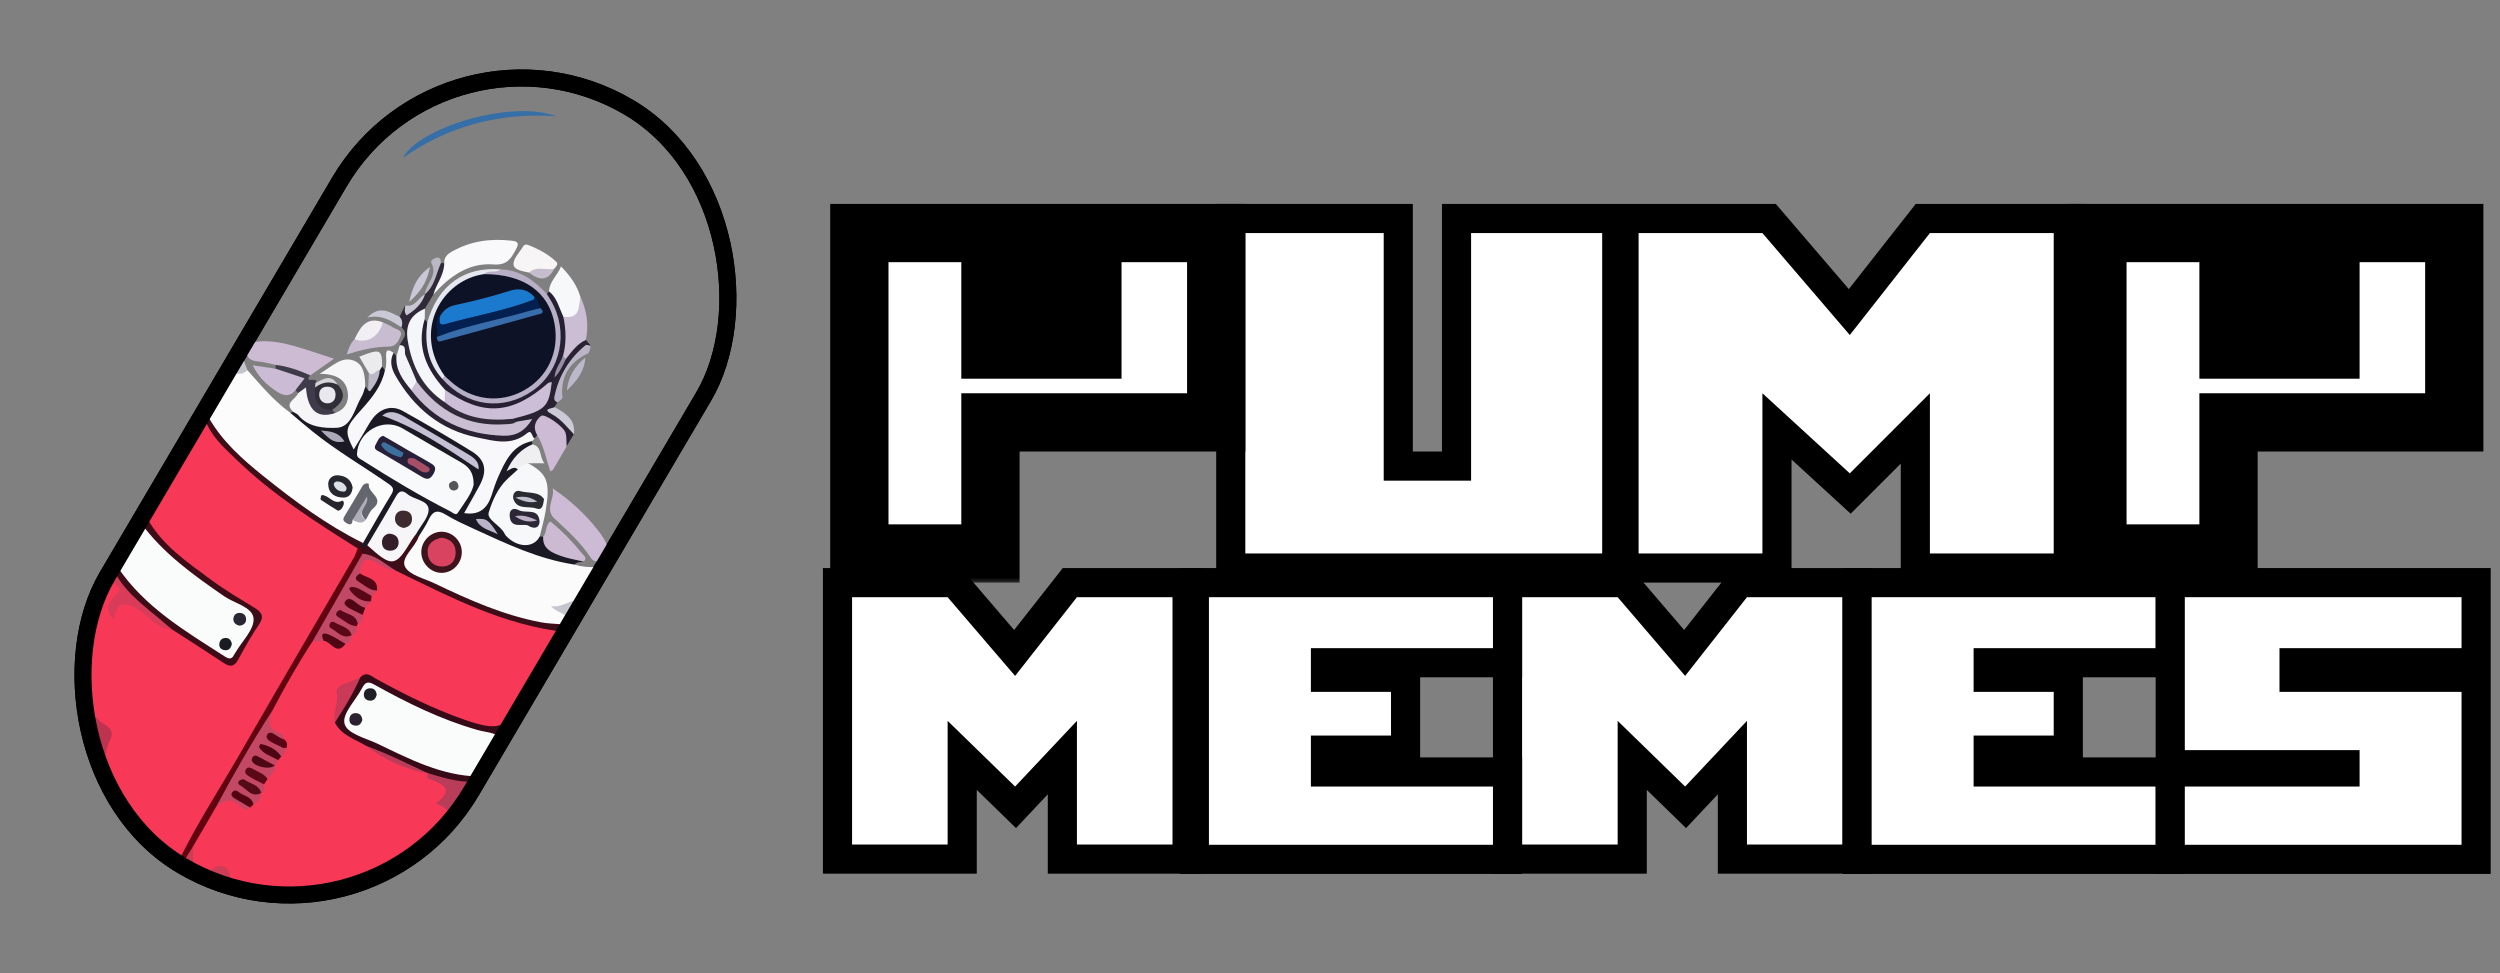 <svg width="185" height="72" viewBox="0 0 185 72" fill="none" xmlns="http://www.w3.org/2000/svg">
<rect x="0" y="0" width="185" height="72" fill="#808080" stroke="none"/>
<rect x="33.043" width="31.284" height="65.133" rx="15.642" transform="rotate(30.484 33.043 0)" stroke="black" stroke-width="1.26"/>
<path d="M8.437 58.943C8.077 58.509 7.665 58.101 7.648 57.483C7.485 56.808 7.411 56.208 7.744 55.484C8.068 54.787 7.928 53.959 7.095 53.446C6.578 53.126 5.986 52.789 6.109 52.004C5.942 49.703 6.394 47.485 7.038 45.298C7.222 44.666 7.652 44.14 7.827 43.496C7.941 43.08 8.257 42.834 8.704 43.097C9.094 43.33 9.169 43.689 8.906 44.075C8.73 44.329 8.524 44.566 8.366 45.07C8.84 44.307 9.304 44.346 9.922 44.587C10.97 44.999 11.614 46.034 12.728 46.315C13.946 46.906 14.994 47.765 16.134 48.48C17.054 49.058 17.159 49.041 17.72 48.099C18.053 47.533 18.382 46.963 18.72 46.402C19.127 45.731 18.943 45.341 18.312 44.986C16.861 44.175 15.524 43.198 14.214 42.177C13.122 41.331 12.018 40.511 11.194 39.367C10.931 39.003 10.825 38.653 10.834 38.232C10.97 37.386 11.527 36.742 11.93 36.027C12.772 34.523 13.657 33.046 14.542 31.569C14.687 31.332 14.722 30.934 15.156 30.977C15.949 31.56 16.37 32.468 17.054 33.156C19.465 35.571 22.204 37.535 25.089 39.323C25.641 39.665 26.276 39.911 26.583 40.555C26.68 41.594 25.926 42.291 25.474 43.071C21.657 49.668 17.821 56.26 13.968 62.839C13.797 63.133 13.679 63.484 13.289 63.58C12.649 63.545 12.254 63.085 11.812 62.717C10.567 61.564 9.453 60.293 8.432 58.938L8.437 58.943Z" fill="#F83857"/>
<path d="M41.868 46.76C40.895 48.443 39.619 50.056 38.642 51.739C38.519 52.331 38.054 52.765 37.765 53.273C37.419 53.882 37.3 54.181 36.59 54.093C34.67 53.856 32.926 53.093 31.19 52.322C30.05 51.818 28.963 51.204 27.868 50.608C27.53 50.424 27.215 50.196 26.802 50.393C25.163 50.77 25.036 52.02 25.084 53.37C25.523 54.242 26.496 54.422 27.175 54.983C28.503 55.907 30.011 56.451 31.51 57.012C31.598 57.056 31.677 57.113 31.751 57.179C31.975 57.407 32.26 57.534 32.54 57.674C32.724 57.766 32.904 57.876 33.044 58.038C33.158 58.174 33.316 58.41 33.22 58.494C32.352 59.274 33.982 60.089 32.943 60.944C32.071 61.658 31.313 62.627 30.427 63.342C29.678 63.968 28.841 64.442 27.916 64.753C26.43 65.161 24.97 65.665 23.436 65.888C21.31 66.2 19.246 65.844 17.177 65.441C16.918 65.388 16.782 65.174 16.673 64.955C16.519 64.635 16.291 64.534 15.919 64.564C14.407 64.692 13.898 64.179 14.052 62.737C14.455 61.601 15.2 60.655 15.77 59.607C16.559 58.568 17.44 59.147 18.299 59.471C18.422 59.436 18.531 59.375 18.636 59.3C18.812 59.156 18.965 58.993 19.07 58.792C19.105 58.717 19.145 58.643 19.189 58.568C19.285 58.384 19.338 58.187 19.412 57.994C19.474 57.832 19.548 57.674 19.636 57.521C19.776 57.236 20.048 57.052 20.184 56.762C20.197 56.679 20.223 56.596 20.25 56.517C20.302 56.355 20.381 56.21 20.482 56.074C20.552 55.969 20.631 55.868 20.701 55.763C20.784 55.605 20.867 55.452 20.903 55.276C20.907 55.062 20.828 54.869 20.723 54.689C20.67 54.601 20.618 54.496 20.53 54.461C19.5 54.08 19.509 53.374 19.925 52.537C20.942 50.766 21.819 48.907 23.077 47.281C23.313 47.154 23.568 47.141 23.826 47.167C24.37 47.158 24.769 47.794 25.373 47.509C25.531 47.373 25.685 47.233 25.786 47.049C25.825 46.979 25.873 46.913 25.921 46.843C26.044 46.681 26.145 46.51 26.202 46.313C26.228 46.234 26.268 46.163 26.307 46.089C26.434 45.883 26.566 45.673 26.596 45.423C26.649 45.221 26.724 45.024 26.833 44.844C26.934 44.669 27.079 44.524 27.166 44.34C27.201 44.226 27.25 44.117 27.298 44.007C27.377 43.827 27.521 43.678 27.565 43.481C27.324 42.972 26.693 42.876 26.434 42.385C26.443 41.254 26.991 40.882 27.955 41.351C28.385 41.561 28.779 41.837 29.27 41.907C31.326 42.727 33.224 43.884 35.302 44.664C37.213 45.383 39.12 46.085 41.166 46.308C41.447 46.339 41.802 46.343 41.868 46.751V46.76Z" fill="#F83857"/>
<path d="M18.317 27.4C19.303 28.5 20.241 29.653 21.459 30.525C21.99 30.604 22.367 30.955 22.77 31.266C24.541 32.647 26.404 33.892 28.289 35.106C29.52 35.899 29.551 36.109 28.802 37.337C28.201 38.327 27.877 39.502 26.904 40.252C26.474 40.414 26.172 40.116 25.86 39.927C22.818 38.069 19.873 36.07 17.313 33.572C16.541 32.818 15.665 32.086 15.454 30.92C15.349 29.46 16.432 28.535 17.041 27.396C17.466 27.396 17.896 27.264 18.321 27.409L18.317 27.4Z" fill="#FCFCFC"/>
<path d="M42.091 45.972C41.955 46.047 41.819 46.126 41.679 46.2C40.548 46.722 39.487 46.174 38.462 45.885C35.582 45.078 32.882 43.82 30.23 42.44C29.581 42.102 29.471 41.664 29.826 41.09C30.138 40.586 30.401 40.059 30.738 39.573C31.992 37.254 32.04 37.206 34.363 38.42C36.713 39.648 39.158 40.603 41.701 41.326C42.003 41.414 42.301 41.515 42.507 41.773C43.165 41.988 43.84 42.001 44.589 41.909C44.243 42.904 43.38 43.54 43.108 44.495C42.665 44.693 42.236 44.925 41.723 45.052C41.845 45.363 42.411 45.508 42.087 45.964L42.091 45.972Z" fill="#FBFBFC"/>
<path d="M37.377 54.498C36.601 55.41 36.312 56.646 35.395 57.461C34.804 57.728 34.225 57.728 33.581 57.562C30.771 56.83 28.159 55.673 25.717 54.103C25.165 53.748 25.09 53.332 25.384 52.78C25.726 52.135 26.09 51.504 26.462 50.877C26.848 50.229 27.273 50.154 27.922 50.527C29.908 51.666 31.968 52.653 34.129 53.42C34.983 53.722 35.873 53.836 36.737 54.073C37.004 54.147 37.307 54.125 37.368 54.489L37.377 54.498Z" fill="#FAFBFB"/>
<path d="M8.731 42.006C8.954 40.726 9.91 39.81 10.401 38.666C10.646 38.604 10.787 38.749 10.914 38.924C12.715 41.379 15.262 42.935 17.739 44.574C18.028 44.763 18.308 44.965 18.607 45.14C19.04 45.394 19.163 45.71 18.904 46.174C18.488 46.933 18.028 47.665 17.603 48.414C17.296 48.953 16.853 49.015 16.375 48.699C13.951 47.108 11.414 45.661 9.45 43.457C9.077 43.036 8.753 42.597 8.727 42.006H8.731Z" fill="#FAFBFB"/>
<path d="M42.507 41.778C39.869 41.379 37.493 40.248 35.104 39.152C34.381 38.819 33.649 38.495 32.974 38.078C32.338 37.684 32.001 37.842 31.712 38.473C31.51 38.911 31.225 39.306 30.975 39.722C30.791 39.718 30.725 39.595 30.695 39.437C30.681 39.113 30.8 38.81 30.975 38.56C31.466 37.846 31.155 37.469 30.51 37.088C29.761 36.645 29.476 37.061 29.147 37.631C28.608 38.556 28.091 39.503 27.468 40.38C27.293 40.572 27.087 40.708 26.811 40.682C26.71 40.656 26.64 40.59 26.592 40.498C26.596 40.322 26.706 40.239 26.859 40.191C27.547 38.999 28.218 37.793 28.937 36.623C29.191 36.211 29.117 36.058 28.726 35.786C26.859 34.493 24.891 33.349 23.116 31.92C22.555 31.468 22.011 30.995 21.459 30.53C21.551 30.517 21.643 30.508 21.731 30.495C22.029 30.337 22.274 30.495 22.493 30.657C22.932 30.973 23.445 31.047 23.94 31.201C24.803 31.473 25.329 31.197 25.842 30.451C26.263 29.846 26.228 28.939 27.039 28.597C27.105 28.685 27.17 28.773 27.236 28.86C27.622 28.422 27.561 27.786 27.911 27.335C27.999 27.208 28.117 27.125 28.275 27.107C28.345 27.203 28.415 27.3 28.481 27.401C28.823 28.041 28.389 28.527 28.122 29.018C27.723 29.754 27.122 30.342 26.609 30.995C26.276 31.416 25.917 31.858 26.175 32.59C26.57 32.034 26.815 31.503 27.157 31.039C28.012 29.868 28.941 29.636 30.217 30.316C31.747 31.131 33.228 32.034 34.718 32.919C36.261 33.835 36.476 34.813 35.578 36.4C35.389 36.728 35.161 37.039 35.043 37.627C35.836 37.32 36.051 36.724 36.231 36.141C36.608 34.931 37.112 33.796 38.111 32.967C38.462 32.678 38.83 32.248 39.378 32.647C39.378 32.726 39.387 32.801 39.391 32.88C39.312 33.485 38.738 33.638 38.361 33.932C37.896 34.3 38.129 34.488 38.4 34.747C38.076 35.558 37.331 36.071 36.958 36.864C36.45 37.956 36.467 38.179 37.532 39.284C38.216 39.994 38.869 40.125 39.742 39.726C39.803 39.7 39.873 39.691 39.943 39.696C40.031 39.7 40.114 39.709 40.202 39.713C40.851 40.437 41.618 40.949 42.613 41.081C42.867 41.116 43.147 41.221 43.187 41.563C42.955 41.607 42.691 41.572 42.512 41.782L42.507 41.778Z" fill="#1B1A24"/>
<path d="M47.906 35.711C49.037 33.721 50.115 31.7 51.312 29.75C56.567 21.181 52.951 10.433 43.461 7.11C37.929 5.173 32.792 6.321 28.291 10.165C25.95 12.164 24.723 14.921 23.184 17.464C21.926 19.546 20.738 21.667 19.511 23.767C19.305 24.122 19.147 24.529 18.477 24.823C19.353 23.285 20.111 21.93 20.892 20.589C22.22 18.309 23.566 16.039 24.898 13.76C30.088 4.857 41.971 3.143 49.405 10.231C54.446 15.04 55.599 23.206 52.074 29.215C50.759 31.464 49.44 33.708 48.125 35.952C47.941 35.974 47.831 35.926 47.906 35.711Z" fill="#3E6B9F"/>
<path d="M39.378 32.643C37.914 32.937 37.388 34.129 36.862 35.303C36.665 35.742 36.52 36.211 36.371 36.671C36.056 37.627 35.459 38.148 34.346 37.968C34.736 37.272 35.131 36.597 35.499 35.908C36.073 34.83 35.92 34.028 34.916 33.406C33.237 32.371 31.532 31.376 29.805 30.412C28.95 29.934 28.061 30.241 27.473 31.113C27.241 31.459 27.048 31.828 26.833 32.187C26.623 32.538 26.404 32.888 26.171 33.265C25.479 31.884 25.501 31.683 26.75 30.302C27.526 29.443 28.24 28.566 28.486 27.401C28.613 27.045 28.587 26.682 28.573 26.313C28.552 25.73 28.858 25.936 29.13 26.112C29.695 28.926 31.585 30.613 34.079 31.652C35.538 32.261 37.094 32.735 38.699 31.933C39.163 31.7 39.505 31.898 39.567 32.45C39.505 32.516 39.44 32.581 39.378 32.643Z" fill="#F8F8FA"/>
<path d="M39.942 39.692C39.508 40.569 38.294 40.551 37.452 39.657C37.404 39.609 37.365 39.548 37.338 39.486C37.036 38.868 36.001 38.456 36.164 37.926C36.431 37.049 36.839 36.111 37.566 35.427C37.816 35.191 38.07 34.967 38.325 34.735C38.338 34.178 38.653 34.126 39.087 34.279C40.507 35.077 40.731 35.655 40.38 37.794C40.275 38.434 40.091 39.061 39.942 39.692Z" fill="#F6F8F9"/>
<path d="M37.107 54.59C36.485 54.157 35.998 54.209 35.314 54.012C32.627 53.245 30.142 52.022 27.718 50.672C27.249 50.409 27.039 50.448 26.798 50.913C26.337 51.803 25.338 52.771 25.487 53.516C25.645 54.292 27.043 54.608 27.942 55.037C30.313 56.177 32.667 57.396 35.393 57.461C35.262 57.584 35.126 57.711 34.994 57.834C34.284 58.434 33.557 58.049 32.855 57.843C32.434 57.72 32.018 57.527 31.68 57.216H31.672C30.072 56.672 28.547 55.967 27.056 55.173C26.241 54.678 25.259 54.411 24.781 53.468C25.128 52.197 25.724 51.071 26.657 50.133C27.1 49.637 27.486 50.041 27.849 50.242C29.945 51.395 32.079 52.456 34.341 53.249C37.111 54.218 37.326 53.714 38.422 52.18C37.896 53.205 37.716 53.153 37.326 54.152L37.107 54.59Z" fill="#370A17"/>
<path d="M8.731 42.005C10.738 44.959 13.741 46.717 16.651 48.589C16.927 48.764 17.155 48.812 17.318 48.457C17.348 48.396 17.392 48.343 17.427 48.282C17.914 47.445 18.821 46.577 18.764 45.775C18.707 44.924 17.357 44.653 16.581 44.118C14.302 42.544 12.053 40.944 10.401 38.665C10.545 38.525 10.686 38.384 10.83 38.244C11.948 40.339 13.872 41.606 15.7 42.961C16.7 43.701 17.782 44.328 18.843 44.981C19.365 45.306 19.584 45.608 19.163 46.217C18.593 47.041 18.111 47.927 17.629 48.808C17.34 49.334 17.033 49.378 16.555 49.058C15.288 48.216 13.999 47.401 12.724 46.577C11.185 45.599 9.66 44.609 8.656 43.022C8.507 42.785 8.288 42.597 8.463 42.285C8.555 42.194 8.643 42.097 8.735 42.005H8.731Z" fill="#3D0C16"/>
<path d="M27.039 28.602C26.943 28.86 26.886 29.136 26.746 29.369C26.233 30.232 26.027 31.613 24.913 31.657C24.002 31.692 22.814 31.639 22.069 30.719C21.985 30.618 21.841 30.57 21.727 30.495C20.942 29.811 21.924 29.548 22.06 29.084C22.424 28.418 22.792 28.444 22.954 29.163C23.186 30.197 23.888 30.491 24.804 30.561C25.536 30.307 25.838 29.719 25.733 29.022C25.588 28.062 24.869 27.681 23.655 27.655C24.611 27.094 25.255 26.366 26.136 26.669C26.956 26.949 27.004 27.826 27.03 28.602H27.039Z" fill="#F6F6F9"/>
<path d="M23.136 47.45C22.054 49.102 21.085 50.821 20.165 52.569C19.016 55.103 17.727 57.558 15.974 59.74C15.422 60.692 14.865 61.638 14.313 62.59C14.098 63.059 14.116 63.672 13.502 63.896C13.432 63.795 13.357 63.69 13.287 63.585C14.602 60.906 16.237 58.408 17.723 55.831C20.524 50.961 23.369 46.113 26.192 41.256C26.31 41.05 26.376 40.813 26.468 40.59C26.511 40.502 26.568 40.493 26.643 40.559H26.647C26.792 40.704 26.959 40.831 26.954 41.063C26.169 42.733 25.214 44.311 24.298 45.911C23.974 46.472 23.702 47.077 23.141 47.459L23.136 47.45Z" fill="#600510"/>
<path d="M32.875 19.472C32.853 19.038 33.103 18.805 33.463 18.604C34.843 17.828 36.316 17.635 37.864 17.811C38.381 17.867 38.411 18.03 38.175 18.464C37.806 19.147 37.517 19.647 36.505 19.568C34.659 19.428 33.257 20.471 32.064 21.795C31.823 20.844 32.402 20.173 32.871 19.467L32.875 19.472Z" fill="#F9F9FB"/>
<path d="M40.9 36.136C42.198 37.026 43.294 38.03 44.223 39.209C44.565 39.647 44.894 40.103 44.999 40.664C45.073 41.059 44.911 41.326 44.521 41.471C44.192 41.593 43.938 41.602 43.714 41.265C42.978 40.156 42.001 39.266 41.028 38.372C40.278 37.679 41.08 36.881 40.896 36.136H40.9Z" fill="#CDBAD5"/>
<path d="M39.565 32.449C39.341 32.361 39.376 31.752 39.008 32.054C37.842 33.023 36.558 32.624 35.339 32.379C32.599 31.831 30.627 30.183 29.255 27.781C28.953 27.25 28.817 26.689 29.128 26.106C29.194 26.19 29.264 26.273 29.33 26.356C29.869 27.071 29.978 28.026 30.649 28.666C32.915 31.366 36.663 32.686 38.561 31.445C38.403 31.388 38.223 31.401 38.07 31.314C37.934 31.23 37.846 31.116 37.868 30.946C38.1 30.604 38.486 30.52 38.837 30.415C39.915 30.095 40.507 29.403 40.577 28.272C40.63 28.075 40.717 27.899 40.831 27.733C41.208 27.343 41.401 26.843 41.66 26.378C42.151 25.874 42.409 25.037 43.347 25.146C43.47 25.291 43.593 25.44 43.711 25.585C42.146 26.536 41.296 27.912 41.252 29.762C41.178 29.88 41.108 29.999 41.033 30.122C40.844 30.433 41.094 30.551 41.296 30.661C41.905 30.981 42.243 31.507 42.458 32.133C42.278 32.436 42.094 32.738 41.914 33.041C41.581 32.883 41.611 32.537 41.506 32.261C41.305 31.743 40.928 31.38 40.393 31.323C39.784 31.257 40.064 31.98 39.744 32.208C39.683 32.287 39.617 32.37 39.556 32.449H39.565Z" fill="#292233"/>
<path d="M20.396 27.002C19.958 26.914 19.524 26.778 19.081 26.747C18.59 26.712 18.257 26.506 18.235 26.033C18.209 25.45 18.669 25.314 19.147 25.27C20.019 25.192 20.87 25.358 21.698 25.586C22.654 25.849 23.592 26.182 24.718 26.546C24.03 27.028 23.491 27.405 22.952 27.782C22.001 27.848 21.146 27.593 20.392 27.011L20.396 27.002Z" fill="#CCBBD3"/>
<path d="M8.463 42.286C9.313 43.939 10.834 44.942 12.18 46.113C12.36 46.27 12.544 46.424 12.723 46.577C11.553 46.577 11.001 45.504 10.098 45.021C9.081 44.473 8.669 44.671 8.379 45.837C7.643 45.043 8.121 44.535 8.515 44.079C8.673 43.895 8.945 43.803 8.787 43.513C8.713 43.378 8.537 43.215 8.406 43.207C8.134 43.198 7.981 43.435 7.919 43.671C7.59 45.004 6.574 46.108 6.907 47.7C7.016 48.225 6.144 48.984 6.197 49.839C6.24 50.566 6.201 51.298 6.197 52.026C6.131 52.127 6.069 52.122 6.017 52.017C5.688 48.887 6.319 45.942 7.753 43.158C7.924 42.83 8.068 42.453 8.454 42.286H8.463Z" fill="#D83C59"/>
<path d="M26.837 40.971C26.776 40.835 26.71 40.7 26.648 40.559C26.828 40.489 27.008 40.419 27.188 40.349C27.683 40.288 28.012 40.621 28.38 40.857C28.967 41.239 29.423 41.208 29.813 40.533C30.05 40.121 30.168 39.534 30.812 39.485C30.869 39.564 30.922 39.643 30.979 39.722C30.707 40.52 29.638 41.261 29.971 41.931C30.282 42.558 31.395 42.799 32.171 43.176C34.696 44.39 37.256 45.526 40.035 46.051C40.574 46.152 41.135 46.157 41.683 46.205C41.731 46.398 42.248 46.433 41.871 46.77C37.282 46.284 33.285 44.171 29.235 42.199C28.406 41.848 27.678 41.296 26.837 40.976V40.971Z" fill="#3D0D18"/>
<path d="M37.066 19.936C38.499 19.985 39.547 20.756 40.468 21.756C40.941 21.918 41.143 22.317 41.34 22.729C42.453 25.082 41.484 28.125 39.183 29.396C37.185 30.496 35.221 30.43 33.336 29.098C32.994 28.857 32.661 28.602 32.617 28.133C32.644 27.953 32.749 27.831 32.911 27.756C33.384 27.704 33.66 28.054 33.989 28.295C35.493 29.4 37.316 29.431 38.947 28.374C40.406 27.432 41.077 25.547 40.617 23.689C40.209 22.036 38.846 20.888 37.053 20.669C36.619 20.616 36.137 20.712 35.791 20.318C36.062 19.669 36.681 20.2 37.062 19.941L37.066 19.936Z" fill="#B6AFC6"/>
<path d="M13.504 63.896C13.776 63.462 14.043 63.023 14.315 62.589C14.354 63.273 13.951 64.132 15.095 64.36C15.367 64.413 15.481 64.505 15.774 64.272C16.344 63.83 17.006 64.163 17.015 64.877C17.019 65.39 17.322 65.316 17.602 65.364C20.754 65.907 23.884 66.096 26.917 64.759C27.25 64.61 27.592 64.654 27.929 64.746C22.972 66.986 18.168 66.648 13.508 63.887L13.504 63.896Z" fill="#CC3D56"/>
<path d="M32.722 28.024C34.528 30.093 37.259 30.444 39.446 28.892C41.515 27.428 42.098 24.552 40.792 22.286C40.687 22.107 40.577 21.931 40.468 21.756C40.52 21.69 40.577 21.624 40.63 21.559C41.673 21.787 41.673 22.733 41.962 23.483C42.239 24.438 42.401 25.385 41.822 26.297C41.581 26.854 41.309 27.393 41.037 27.932C40.967 28.041 40.897 28.155 40.827 28.265C40.051 30.075 37.049 30.97 34.774 30.207C34.011 29.953 33.31 29.571 32.696 29.037C31.447 27.822 30.789 26.363 30.903 24.601C30.93 24.21 30.877 23.741 31.421 23.601C31.486 23.684 31.552 23.768 31.613 23.851C32.122 24.228 31.771 24.758 31.811 25.201C31.903 26.222 32.582 27.029 32.714 28.02L32.722 28.024Z" fill="#262032"/>
<path d="M31.678 57.22C32.766 57.527 33.839 57.904 34.997 57.834C35.312 57.891 35.264 58.062 35.141 58.272C33.945 60.306 32.52 62.13 30.434 63.339C30.876 62.528 31.828 62.226 32.314 61.472C32.704 60.863 34.102 60.258 32.41 59.517C32.165 59.412 32.393 59.355 32.481 59.28C33.419 58.469 32.888 58.066 32.051 57.742C31.823 57.654 31.442 57.65 31.683 57.22H31.678Z" fill="#B93D58"/>
<path d="M31.431 23.604C30.795 25.677 31.562 27.343 32.93 28.842C33.07 29.109 33.18 29.381 32.987 29.675C32.527 29.955 32.172 29.688 31.9 29.39C30.734 28.132 29.901 26.777 30.046 24.906C30.116 23.989 30.054 23.214 31.049 22.828C31.185 22.775 31.317 22.775 31.444 22.837C31.439 23.091 31.435 23.35 31.431 23.604Z" fill="#F5F6F9"/>
<path d="M31.441 22.837C30.393 23.289 29.981 24.03 30.17 25.196C30.481 27.094 31.265 28.672 32.9 29.759C33.422 29.684 33.816 30.013 34.25 30.201C35.118 30.578 36.03 30.723 36.968 30.758C37.301 30.771 37.669 30.64 37.915 30.995C38.011 31.065 38.112 31.139 38.209 31.21C37.989 31.749 37.498 31.683 37.065 31.701C34.321 31.823 32.212 30.67 30.647 28.453C30.012 27.585 29.814 26.55 29.573 25.538C29.758 25.112 30.292 24.727 29.705 24.227C29.652 23.964 29.363 23.745 29.565 23.442C29.705 23.162 29.841 22.886 29.981 22.605C30.24 22.956 30.481 22.829 30.731 22.588C30.994 22.329 31.261 22.075 31.454 21.755L31.432 21.781C31.831 21.207 32.151 20.602 32.269 19.905C32.304 19.69 32.361 19.497 32.624 19.467C32.708 19.467 32.791 19.467 32.874 19.471C32.874 20.339 32.291 21.005 32.068 21.799C31.857 22.145 31.647 22.491 31.441 22.837Z" fill="#302A38"/>
<path d="M41.162 8.604C37.016 8.311 33.233 9.301 29.818 11.677C30.98 9.446 37.849 7.338 41.162 8.604Z" fill="#366FA8"/>
<path d="M26.64 40.554C26.579 40.554 26.522 40.567 26.465 40.584C23.309 38.594 20.158 36.596 17.462 33.979C16.55 33.098 15.577 32.248 15.156 30.981C15.253 30.959 15.354 30.933 15.45 30.911C16.449 32.66 17.927 33.974 19.465 35.211C21.788 37.074 24.168 38.853 26.855 40.177C26.785 40.3 26.71 40.427 26.64 40.55V40.554Z" fill="#3D0D18"/>
<path d="M39.758 32.208C39.42 31.647 39.583 31.152 40.038 30.775C40.284 30.573 41.722 31.559 41.853 32.037C41.941 32.357 41.91 32.708 41.928 33.041C41.599 33.611 41.27 34.176 40.933 34.742C40.902 34.794 40.828 34.816 40.722 34.886C40.416 33.975 40.253 33.028 39.758 32.204V32.208Z" fill="#CDBBD5"/>
<path d="M41.69 23.439C41.374 22.79 41.229 22.049 40.629 21.558C40.646 20.848 41.229 20.423 41.514 19.717C42.189 20.401 42.689 21.094 42.943 21.953C43.062 22.448 43.193 22.965 42.768 23.373C42.448 23.68 42.08 24.004 41.685 23.439H41.69Z" fill="#F6F8F9"/>
<path d="M6.02 52.017C6.081 52.017 6.143 52.021 6.199 52.025C6.151 52.757 6.905 52.788 7.225 53.2C7.615 53.704 8.729 53.805 8.067 54.936C7.979 55.089 7.843 55.628 7.795 55.962C7.725 56.448 7.607 56.965 7.637 57.478C7.015 56.444 6.511 55.383 6.572 54.121C6.607 53.38 5.809 52.823 6.02 52.012V52.017Z" fill="#BE3350"/>
<path d="M43.183 41.558C42.591 41.414 41.978 41.322 41.412 41.107C40.785 40.87 40.132 40.581 40.198 39.709C40.478 39.397 40.334 38.893 40.72 38.578C41.596 39.292 42.376 40.09 43.078 40.967C43.2 41.12 43.498 41.3 43.183 41.554V41.558Z" fill="#CCBAD2"/>
<path d="M41.688 23.438C42.933 23.639 42.823 22.697 42.946 21.952C43.424 22.977 43.586 24.043 43.354 25.156C42.692 25.45 42.306 26.032 41.872 26.567C41.684 26.611 41.578 26.576 41.662 26.352C41.92 25.384 41.89 24.411 41.688 23.438Z" fill="#CBBDD4"/>
<path d="M21.864 28.874C21.303 29.558 20.698 29.128 20.247 28.812C19.646 28.387 19.098 27.848 18.699 27.033C19.335 27.125 19.861 27.204 20.387 27.283C20.86 27.116 21.268 27.392 21.684 27.515C22.013 27.611 22.526 27.559 22.561 28.076C22.592 28.527 22.219 28.716 21.864 28.878V28.874Z" fill="#CBBBD4"/>
<path d="M39.156 20.172C38.696 20.08 38.021 19.974 37.999 19.567C37.973 19.142 38.446 18.681 38.705 18.243C38.779 18.116 38.898 18.059 39.051 18.116C39.827 18.41 40.55 18.795 41.155 19.365C41.365 19.567 41.129 19.729 41.019 19.887C40.462 20.395 39.796 20.189 39.161 20.172H39.156Z" fill="#F7F5F6"/>
<path d="M28.327 23.85C28.573 23.968 28.844 24.061 29.064 24.218C29.305 24.394 29.839 24.398 29.633 24.889C29.48 25.253 29.296 25.652 28.757 25.652C27.744 25.652 26.767 25.884 25.662 26.226C25.807 25.739 25.951 25.397 26.232 25.108C27.144 25.047 27.696 24.385 28.327 23.855V23.85Z" fill="#C8BCD1"/>
<path d="M32.718 28.023C31.64 26.822 31.416 25.393 31.618 23.854C32.424 21.097 34.348 19.712 37.062 19.936C36.702 20.247 36.172 19.936 35.825 20.282C35.633 20.668 35.225 20.72 34.883 20.873C32.538 21.947 31.622 24.279 32.599 26.659C32.753 27.028 33.09 27.356 32.911 27.817C32.849 27.882 32.784 27.953 32.722 28.018L32.718 28.023Z" fill="#E6E8EF"/>
<path d="M21.863 28.874C22.069 28.606 22.275 28.343 22.543 27.997C21.789 27.747 21.088 27.515 20.391 27.282C20.391 27.19 20.391 27.094 20.391 27.002C21.294 27.103 22.131 27.41 22.951 27.773C22.411 28.431 23.687 27.826 23.349 28.348C23.472 28.444 23.538 28.576 23.573 28.72C23.363 29.601 24.239 29.803 24.585 30.338C24.66 30.412 24.739 30.487 24.813 30.561C23.498 31.004 22.766 30.386 22.639 28.668C22.429 28.821 22.249 28.953 22.065 29.084C21.999 29.014 21.929 28.944 21.863 28.874Z" fill="#403B4A"/>
<path d="M39.086 34.278C38.805 34.388 38.516 34.48 38.323 34.734C38.051 34.484 37.823 34.699 37.49 34.865C37.911 33.906 38.516 33.266 39.393 32.88C40.125 33.042 39.879 33.757 40.282 34.282H39.086V34.278Z" fill="#EFEFF1"/>
<path d="M29.578 25.541C30.143 25.546 29.885 26.032 30.003 26.291C30.297 26.931 30.56 27.584 30.836 28.228C30.871 28.548 30.897 28.86 30.433 28.86C29.823 28.132 29.262 27.387 29.337 26.361C29.42 26.089 29.499 25.818 29.582 25.541H29.578Z" fill="#F3F4F8"/>
<path d="M28.328 23.85C28.047 24.924 27.17 25.45 26.232 25.104C26.662 24.236 27.105 23.394 28.328 23.85Z" fill="#F2EFF4"/>
<path d="M24.579 30.337C23.474 30.306 23.224 29.618 23.308 28.672C23.803 28.075 24.355 27.935 24.991 28.465C25.74 29.281 25.285 29.833 24.583 30.333L24.579 30.337Z" fill="#302F38"/>
<path d="M28.28 27.111C28.219 27.207 28.158 27.308 28.096 27.405C27.855 27.558 27.745 28.229 27.299 27.615C27.062 27.207 26.821 26.8 26.584 26.392C28.144 25.783 28.271 25.836 28.276 27.111H28.28Z" fill="#EBEAEC"/>
<path d="M47.907 35.711C47.982 35.79 48.052 35.873 48.127 35.952C47.337 37.337 46.548 38.727 45.764 40.112C45.667 40.059 45.571 40.002 45.475 39.95C46.224 38.503 46.974 37.061 47.912 35.711H47.907Z" fill="#3F6498"/>
<path d="M41.259 29.771C41.053 29.714 40.988 29.556 41.023 29.372C41.338 27.821 42.11 26.536 43.337 25.541C43.403 25.484 43.587 25.572 43.718 25.594C43.653 25.787 43.639 26.089 43.512 26.151C42.118 26.813 41.465 27.873 41.619 29.425C41.627 29.53 41.386 29.657 41.264 29.771H41.259Z" fill="#BBB4C7"/>
<path d="M42.087 45.972C41.972 45.332 41.28 45.42 40.772 44.85C41.701 45.021 42.257 44.201 43.103 44.504C42.919 45.104 42.542 45.564 42.087 45.977V45.972Z" fill="#C3C6CD"/>
<path d="M8.436 58.943C9.632 60.139 10.741 61.415 11.815 62.721C10.386 61.735 9.273 60.459 8.436 58.943Z" fill="#BE3350"/>
<path d="M42.471 32.138C41.958 31.612 41.529 31.021 40.84 30.652C40.069 30.24 40.827 30.249 41.046 30.127C41.835 30.574 42.611 31.029 42.471 32.138Z" fill="#CBCAD6"/>
<path d="M30.275 22.346C30.53 21.224 30.867 20.43 31.823 19.755C31.595 20.86 31.143 21.588 30.275 22.346Z" fill="#CAC8D7"/>
<path d="M39.154 20.172C39.707 19.646 40.404 20.032 41.013 19.887C40.592 20.737 39.972 20.832 39.154 20.172Z" fill="#C5BCCC"/>
<path d="M41.951 28.891C42.043 27.926 42.468 27.159 43.319 26.458C43.231 27.598 42.6 28.251 41.951 28.891Z" fill="#BBB8C9"/>
<path d="M29.57 23.442C29.789 23.674 29.802 23.941 29.71 24.226C28.987 23.762 28.281 23.258 27.186 23.494C28.124 22.543 28.842 23.117 29.57 23.442Z" fill="#CAC9D6"/>
<path d="M32.628 19.466C32.273 20.26 32.163 21.18 31.436 21.781C31.506 20.996 32.422 20.395 31.922 19.466C31.826 19.287 32.102 19.111 32.303 19.072C32.606 19.015 32.619 19.247 32.623 19.462L32.628 19.466Z" fill="#BAB8C5"/>
<path d="M18.317 27.401C17.887 27.809 17.462 27.678 17.037 27.388C17.396 27.042 17.366 26.446 17.835 26.135C17.997 26.564 18.155 26.981 18.313 27.397L18.317 27.401Z" fill="#C3C4CC"/>
<path d="M31.461 21.76C31.228 22.487 30.711 22.956 30.089 23.338C29.874 23.088 29.979 22.847 29.992 22.61C30.729 22.755 30.961 22.018 31.465 21.76H31.461Z" fill="#CAC7D5"/>
<path d="M27.299 27.611C27.654 27.883 27.799 27.348 28.097 27.401C28.075 28.006 27.746 28.479 27.4 28.935C27.387 28.948 27.334 28.948 27.312 28.935C27.286 28.922 27.264 28.887 27.242 28.86C27.26 28.444 27.282 28.023 27.299 27.607V27.611Z" fill="#BEB9C8"/>
<path d="M24.994 28.47C24.389 28.177 23.832 28.282 23.311 28.676C23.324 28.567 23.332 28.457 23.346 28.348C23.92 28.041 24.503 27.646 24.989 28.47H24.994Z" fill="#D4D4D9"/>
<path d="M15.973 59.739C17.279 57.298 18.651 54.896 20.163 52.568C19.83 53.349 19.804 54.002 20.821 54.278C20.921 54.304 20.961 54.563 21.027 54.712C20.847 54.861 20.658 54.795 20.474 54.747C20.68 54.97 20.996 55.093 21.206 55.339C21.114 55.58 21.035 55.834 20.803 55.987C20.452 55.944 20.167 55.786 19.935 55.527C20.115 55.799 20.527 55.86 20.593 56.237C20.509 56.373 20.43 56.505 20.347 56.64C19.939 56.89 19.65 56.535 19.519 56.478C19.65 56.513 19.918 56.96 20.338 56.636C20.411 56.855 20.232 57.191 19.799 57.644C19.488 57.684 19.243 57.495 18.949 57.394C19.172 57.609 19.479 57.71 19.541 58.039C19.549 58.28 19.593 58.534 19.322 58.683C18.975 58.551 18.664 58.346 18.208 58.113C18.66 58.363 18.971 58.573 19.33 58.679C19.352 59.108 19.058 59.323 18.752 59.533C18.484 59.446 18.256 59.283 18.011 59.161C18.23 59.314 18.484 59.437 18.506 59.752C18.234 60.046 17.954 59.831 17.796 59.669C17.143 59.007 16.56 59.183 15.977 59.739H15.973Z" fill="#C24864"/>
<path d="M26.83 40.971C27.79 41.068 28.465 41.712 29.227 42.194C28.688 42.194 28.281 41.87 27.838 41.629C27.04 41.195 26.703 41.418 26.641 42.431C26.729 43.185 27.654 43.106 27.904 43.698C27.764 43.829 27.628 43.961 27.487 44.092C27.163 44.289 26.904 44.075 26.615 43.939C26.891 44.149 27.224 44.245 27.448 44.5C27.308 44.657 27.167 44.811 27.027 44.969C26.755 45.131 26.514 45.013 26.234 44.872C26.506 45.056 26.698 45.254 26.83 45.508C26.874 45.824 26.738 46.038 26.466 46.183C26.159 46.069 25.931 45.81 25.493 45.679C25.927 45.858 26.181 46.073 26.4 46.336C26.444 46.656 26.317 46.88 26.019 47.003C25.716 46.836 25.396 46.705 24.923 46.455C25.392 46.713 25.712 46.84 26.015 47.011C26.019 47.331 25.861 47.533 25.567 47.647C24.98 47.945 24.559 47.046 23.959 47.423C23.683 47.432 23.407 47.441 23.135 47.45C24.366 45.289 25.602 43.128 26.834 40.967L26.83 40.971Z" fill="#C14965"/>
<path d="M26.656 50.136C26.139 51.311 25.482 52.402 24.78 53.472C24.627 52.714 25.078 51.999 24.907 51.215C24.846 50.925 25.245 50.667 25.6 50.557C25.959 50.443 26.301 50.276 26.652 50.136H26.656Z" fill="#C83A58"/>
<path d="M27.053 55.182C28.644 55.747 30.143 56.51 31.668 57.224C29.954 56.939 28.447 56.19 27.053 55.182Z" fill="#B93D58"/>
<path d="M19.538 58.038C19.2 57.868 18.854 57.714 18.534 57.517C18.346 57.399 18.047 57.245 18.179 56.969C18.319 56.675 18.582 56.829 18.797 56.947C19.156 57.144 19.56 57.276 19.796 57.648C19.709 57.78 19.625 57.911 19.538 58.043V58.038Z" fill="#5D0817"/>
<path d="M27.904 43.697C27.348 43.697 26.966 43.303 26.537 43.044C26.151 42.812 26.383 42.602 26.638 42.431C27.12 42.794 27.996 42.759 27.9 43.697H27.904Z" fill="#530715"/>
<path d="M26.402 46.336C25.841 46.322 25.473 45.91 25.026 45.661C24.907 45.595 24.811 45.472 24.916 45.319C25 45.196 25.14 45.099 25.267 45.187C25.701 45.472 26.38 45.477 26.472 46.178C26.442 46.226 26.415 46.274 26.402 46.331V46.336Z" fill="#58071A"/>
<path d="M23.957 47.423C23.729 46.967 23.83 46.744 24.343 46.963C24.772 47.142 25.158 47.414 25.566 47.647C24.895 48.558 24.501 47.458 23.957 47.423Z" fill="#500613"/>
<path d="M20.6 56.238C20.565 56.229 20.53 56.225 20.499 56.207C20.035 55.935 19.474 55.8 19.175 55.296C19.149 55.252 19.272 55.046 19.294 55.054C19.903 55.19 20.456 55.436 20.811 55.984C20.74 56.067 20.67 56.15 20.6 56.234V56.238Z" fill="#4F0414"/>
<path d="M21.211 55.34C21.106 55.34 20.983 55.37 20.904 55.322C20.453 55.055 19.554 54.822 19.756 54.393C19.997 53.884 20.562 54.638 21.027 54.713C21.246 54.875 21.277 55.09 21.211 55.335V55.34Z" fill="#580416"/>
<path d="M27.455 44.499C26.776 44.556 26.272 44.184 25.912 43.706C25.693 43.417 26.114 43.307 26.706 43.64C26.973 43.789 27.232 43.943 27.495 44.096C27.482 44.232 27.468 44.368 27.455 44.504V44.499Z" fill="#590717"/>
<path d="M18.506 59.754C18.12 59.526 17.735 59.303 17.349 59.071C17.191 58.974 17.064 58.838 17.169 58.654C17.27 58.483 17.472 58.457 17.616 58.58C17.993 58.9 18.629 58.917 18.756 59.535C18.673 59.61 18.59 59.68 18.511 59.754H18.506Z" fill="#540312"/>
<path d="M26.834 45.504C26.321 45.223 25.296 44.868 25.528 44.522C25.944 43.904 26.462 44.921 27.031 44.969C26.966 45.149 26.9 45.328 26.834 45.504Z" fill="#4F0614"/>
<path d="M26.087 38.481C26.074 38.844 25.903 38.866 25.631 38.704C25.425 38.581 25.338 38.454 25.487 38.213C25.943 37.468 26.381 36.714 26.824 35.96C26.959 35.728 27.31 35.732 27.293 35.846C27.205 36.486 28.52 36.867 27.595 37.643C27.354 37.845 27.24 38.191 27.065 38.472C26.737 38.182 26.683 37.811 26.902 37.358C26.701 37.525 26.631 37.753 26.556 37.963C26.469 38.204 26.271 38.336 26.083 38.481H26.087Z" fill="#64666E"/>
<path d="M26.094 36.072C26.051 36.501 25.862 36.826 25.406 36.821C24.801 36.812 24.328 36.541 24.288 35.87C24.262 35.419 24.604 35.147 25.007 35.173C25.542 35.204 25.989 35.467 26.094 36.072Z" fill="#26272F"/>
<path d="M26.088 38.481C26.421 37.942 26.754 37.399 27.157 36.741C27.363 37.429 26.25 37.907 27.065 38.473C26.741 38.836 26.412 38.613 26.088 38.481Z" fill="#ADAEB8"/>
<path d="M25.016 37.798C24.6 37.54 24.166 37.272 23.741 36.987C23.701 36.961 23.728 36.808 23.754 36.724C23.802 36.58 23.921 36.645 24.008 36.672C24.433 36.794 24.723 37.342 25.297 37.062C25.428 36.996 25.472 37.233 25.428 37.351C25.363 37.535 25.279 37.724 25.021 37.798H25.016Z" fill="#28242C"/>
<path d="M32.654 42.392C31.843 42.379 31.154 41.647 31.176 40.818C31.198 39.99 31.93 39.306 32.754 39.35C33.539 39.389 34.179 40.077 34.174 40.862C34.17 41.712 33.482 42.405 32.654 42.392Z" fill="#3E141C"/>
<path d="M26.816 53.285C26.737 53.517 26.601 53.714 26.316 53.697C25.992 53.675 25.812 53.486 25.864 53.153C25.908 52.868 26.119 52.75 26.386 52.776C26.667 52.807 26.785 53.004 26.816 53.285Z" fill="#2C212E"/>
<path d="M27.879 51.417C27.809 51.667 27.678 51.855 27.393 51.851C27.117 51.842 26.928 51.676 26.924 51.413C26.919 51.093 27.134 50.913 27.45 50.935C27.73 50.952 27.849 51.158 27.879 51.421V51.417Z" fill="#201F27"/>
<path d="M17.723 46.302C17.469 46.24 17.272 46.1 17.268 45.824C17.268 45.556 17.439 45.359 17.706 45.355C18.021 45.346 18.227 45.548 18.21 45.868C18.197 46.135 17.991 46.275 17.719 46.302H17.723Z" fill="#282834"/>
<path d="M17.157 47.634C17.104 47.959 16.942 48.134 16.666 48.116C16.403 48.099 16.201 47.95 16.232 47.647C16.258 47.376 16.42 47.209 16.709 47.209C17.016 47.209 17.095 47.437 17.161 47.63L17.157 47.634Z" fill="#1A1C22"/>
<path d="M35.052 35.847C34.934 36.492 34.368 37.21 33.877 37.951C33.728 38.179 33.5 37.929 33.334 37.846C31.076 36.698 28.907 35.391 26.772 34.033C26.605 33.927 26.399 33.849 26.417 33.572C26.509 31.911 28.363 30.872 29.779 31.696C31.217 32.533 32.65 33.375 34.092 34.203C34.636 34.515 35.056 34.887 35.048 35.847H35.052Z" fill="#F8F9FA"/>
<path d="M30.809 39.486C30.691 39.652 30.559 39.815 30.454 39.99C29.262 41.98 29.016 42.011 27.18 40.349C27.881 39.157 28.596 37.978 29.275 36.773C29.516 36.343 29.739 36.22 30.143 36.558C30.651 36.987 31.677 37.014 31.716 37.675C31.751 38.258 31.138 38.881 30.809 39.486Z" fill="#F6F5F8"/>
<path d="M35.41 34.742C33.135 33.225 30.882 31.669 28.287 30.758C28.756 30.337 29.326 30.477 29.896 30.815C31.421 31.709 32.942 32.599 34.459 33.506C34.954 33.804 35.498 34.093 35.41 34.746V34.742Z" fill="#C5C0D3"/>
<path d="M23.746 31.859C24.404 31.916 25.035 31.942 25.495 32.665C24.596 32.889 24.193 32.271 23.746 31.859Z" fill="#ACA9B8"/>
<path d="M36.845 39.542C36.174 39.2 35.504 39.112 35.219 38.411C36.003 38.345 36.166 38.455 36.845 39.542Z" fill="#BAB3C7"/>
<path d="M40.26 36.926C40.194 37.395 40.12 37.785 39.699 37.632C39.111 37.417 38.252 37.763 37.985 36.908C37.924 36.707 38.024 36.212 38.502 36.347C39.107 36.518 39.865 36.347 40.255 36.93L40.26 36.926Z" fill="#2A2A33"/>
<path d="M39.189 38.954C38.817 38.617 37.778 39.261 37.717 38.165C37.69 37.727 37.966 37.53 38.392 37.753C38.904 38.021 39.794 37.574 39.921 38.503C39.961 38.779 39.821 39.248 39.189 38.959V38.954Z" fill="#2B2736"/>
<path d="M37.923 30.994C36.104 31.179 34.385 30.959 32.908 29.758C32.917 29.451 32.926 29.149 32.93 28.842C35.731 30.819 37.892 30.679 40.548 28.356C40.618 28.294 40.737 28.294 40.833 28.268C40.61 30.157 40.382 30.372 37.923 30.999V30.994Z" fill="#CCBED6"/>
<path d="M30.428 28.855C30.564 28.645 30.7 28.434 30.831 28.224C32.466 30.438 34.614 31.595 37.415 31.393C37.687 31.376 37.972 31.393 38.209 31.209C38.572 31.148 38.936 31.082 39.383 31.008C38.857 31.889 38.204 32.279 37.222 32.244C34.43 32.143 32.129 31.113 30.424 28.86L30.428 28.855Z" fill="#CABED3"/>
<path d="M41.664 26.353C41.734 26.423 41.804 26.498 41.874 26.568C41.651 27.054 41.423 27.541 41.037 27.935C41.059 27.335 41.445 26.879 41.66 26.353H41.664Z" fill="#968EA2"/>
<path d="M32.908 27.826C30.493 24.446 32.733 20.699 35.823 20.287C38.747 20.282 40.619 21.602 41.039 23.973C41.403 26.029 40.535 27.913 38.76 28.895C36.994 29.873 34.929 29.623 33.373 28.242C33.22 28.106 33.066 27.966 32.908 27.826Z" fill="#0D1226"/>
<path d="M24.826 29.237C24.826 29.614 24.581 29.833 24.265 29.846C23.875 29.864 23.617 29.579 23.621 29.197C23.621 28.807 23.884 28.584 24.296 28.619C24.664 28.649 24.835 28.873 24.831 29.237H24.826Z" fill="#E9E8EE"/>
<path d="M19.332 58.679C18.587 59.069 18.241 58.346 17.733 58.092C17.588 58.017 17.601 57.838 17.733 57.75C17.829 57.688 18.026 57.64 18.096 57.697C18.513 58.017 19.17 58.044 19.332 58.684H19.337L19.332 58.679Z" fill="#540B18"/>
<path d="M20.34 56.637C19.976 56.996 18.77 56.742 18.635 56.273C18.613 56.194 18.657 56.072 18.714 56.002C18.814 55.874 18.959 55.91 19.082 55.975C19.503 56.194 19.923 56.418 20.344 56.642H20.335L20.34 56.637Z" fill="#4E0715"/>
<path d="M26.015 47.01C25.34 47.321 24.968 46.729 24.486 46.484C24.354 46.418 24.346 46.252 24.42 46.129C24.503 45.993 24.652 45.98 24.771 46.059C25.205 46.348 25.836 46.379 26.02 47.001L26.015 47.01Z" fill="#5A0717"/>
<path d="M25.646 36.097C25.638 36.255 25.598 36.382 25.419 36.377C25.081 36.373 24.822 36.215 24.708 35.9C24.665 35.777 24.783 35.632 24.941 35.628C25.278 35.628 25.511 35.799 25.646 36.093V36.097Z" fill="#DBE1E5"/>
<path d="M32.684 39.788C33.297 39.888 33.709 40.2 33.718 40.866C33.727 41.532 33.324 41.931 32.701 41.922C32.092 41.913 31.663 41.528 31.645 40.87C31.628 40.191 32.092 39.919 32.684 39.788Z" fill="#D9435F"/>
<path d="M28.349 32.248C28.481 32.323 28.63 32.41 28.779 32.493C29.765 33.063 30.751 33.646 31.746 34.203C32.106 34.405 32.369 34.554 32.08 35.058C31.817 35.522 31.576 35.505 31.185 35.268C30.182 34.659 29.16 34.072 28.152 33.471C27.933 33.34 27.578 33.256 27.815 32.87C27.955 32.647 28.008 32.344 28.349 32.248Z" fill="#282039"/>
<path d="M33.533 35.584C33.77 35.584 33.892 35.729 33.923 35.948C33.95 36.15 33.787 36.277 33.63 36.295C33.406 36.316 33.244 36.176 33.222 35.94C33.204 35.729 33.388 35.676 33.533 35.589V35.584Z" fill="#555756"/>
<path d="M29.86 39.069C29.474 38.985 29.216 38.736 29.229 38.367C29.242 37.995 29.488 37.745 29.922 37.789C30.29 37.824 30.487 38.043 30.491 38.394C30.491 38.797 30.246 39.012 29.86 39.069Z" fill="#3D2B2D"/>
<path d="M28.77 39.489C29.256 39.511 29.493 39.752 29.498 40.146C29.498 40.492 29.265 40.738 28.91 40.751C28.498 40.764 28.257 40.528 28.266 40.111C28.275 39.756 28.489 39.55 28.774 39.493L28.77 39.489Z" fill="#341E2A"/>
<path d="M39.762 37.11C39.254 37.241 38.794 37.136 38.141 36.825C38.89 36.645 39.333 36.856 39.762 37.11Z" fill="#C1BFCB"/>
<path d="M39.749 38.512C38.995 38.718 38.548 38.481 38.109 38.201C38.622 38.083 39.087 38.201 39.749 38.512Z" fill="#BCB1C6"/>
<path d="M32.535 23.455C32.789 22.981 33.122 22.692 33.705 22.569C35.055 22.289 36.396 21.934 37.716 21.522C38.483 21.28 39.057 21.43 39.566 21.995C39.618 22.631 39.092 22.731 38.689 22.828C36.914 23.249 35.169 23.792 33.385 24.178C32.806 24.301 32.206 24.406 32.535 23.45V23.455Z" fill="#1C7ACE"/>
<path d="M32.539 23.456C32.552 23.714 32.451 24.118 32.911 23.986C35.099 23.372 37.347 22.991 39.477 22.176C39.526 22.158 39.543 22.062 39.574 22C39.872 22.185 39.797 22.561 39.999 22.794C39.228 23.469 38.219 23.456 37.303 23.692C35.647 24.122 34.029 24.718 32.32 24.933C32.543 24.464 32.03 23.881 32.539 23.456Z" fill="#032050"/>
<path d="M32.318 24.938C34.514 24.074 36.842 23.684 39.095 23.027C39.393 22.939 39.7 22.873 39.998 22.799C40.392 23.202 39.976 23.224 39.752 23.285C37.372 23.952 34.988 24.609 32.603 25.258C32.358 25.324 32.349 25.1 32.318 24.933V24.938Z" fill="#386DAA"/>
<path d="M30.63 33.909C30.915 34.084 31.335 34.321 31.73 34.597C31.852 34.68 31.787 34.895 31.651 34.935C31.182 35.071 30.919 34.641 30.555 34.479C30.389 34.404 30.13 34.339 30.156 34.071C30.174 33.913 30.31 33.861 30.63 33.913V33.909Z" fill="#A74F66"/>
<path d="M29.857 33.51C29.818 33.729 29.712 33.87 29.581 33.83C29.05 33.672 28.547 33.449 28.222 32.975C28.156 32.879 28.354 32.677 28.459 32.73C28.945 32.971 29.406 33.256 29.857 33.51Z" fill="#3C709F"/>
<rect x="33.043" width="31.284" height="65.133" rx="15.642" transform="rotate(30.484 33.043 0)" stroke="black" stroke-width="1.26"/>
<path d="M91.076 40.958V42.036H92.154H118.562H119.639V40.958V17.246V16.168H118.562H108.861H107.783V17.246V34.491H103.472V17.246V16.168H102.394H92.154H91.076V17.246V40.958ZM120.178 40.958V42.036H121.256H130.418H131.496V40.958V31.552L136.157 35.825L136.917 36.522L137.647 35.792L141.735 31.704V40.958V42.036H142.813H151.975H153.053V40.958V17.246V16.168H151.975H142.813H142.289L141.966 16.58L136.849 23.092L131.236 16.544L130.914 16.168H130.418H121.256H120.178V17.246V40.958Z" fill="white" stroke="black" stroke-width="2.156"/>
<path d="M61.975 62.496V63.574H63.053H70.125H71.203V62.496V55.898L74.365 58.976L75.15 59.741L75.902 58.943L78.615 56.061V62.496V63.574H79.693H86.765H87.843V62.496V44.192V43.114H86.765H79.693H79.169L78.846 43.526L75.081 48.318L70.943 43.49L70.621 43.114H70.125H63.053H61.975V44.192V62.496Z" fill="white" stroke="black" stroke-width="2.156"/>
<path d="M111.557 62.496V63.574H112.635H119.707H120.785V62.496V55.898L123.947 58.976L124.733 59.741L125.484 58.943L128.197 56.061V62.496V63.574H129.275H136.347H137.425V62.496V44.192V43.114H136.347H129.275H128.751L128.428 43.526L124.663 48.318L120.525 43.49L120.203 43.114H119.707H112.635H111.557V44.192V62.496Z" fill="white" stroke="black" stroke-width="2.156"/>
<path d="M111.557 44.192V43.114H110.479H89.461H88.383V44.192V62.515V63.593H89.461H110.479H111.557V62.515V58.204V57.126H110.479H98.084V55.509H102.934H104.012V54.431V51.198V50.12H102.934H98.084V49.042H110.479H111.557V47.964V44.192Z" fill="white" stroke="black" stroke-width="2.156"/>
<path d="M160.598 44.192V43.114H159.52H138.502H137.424V44.192V62.515V63.593H138.502H159.52H160.598V62.515V58.204V57.126H159.52H147.125V55.509H151.975H153.053V54.431V51.198V50.12H151.975H147.125V49.042H159.52H160.598V47.964V44.192Z" fill="white" stroke="black" stroke-width="2.156"/>
<path d="M183.233 44.192V43.114H182.155H162.754H161.676H160.598V44.192V55.509V56.587H161.676H173.532V57.126H161.676H160.598V58.204V58.743V62.515V63.593H161.676H182.155H183.233V62.515V51.198V50.12H182.155H169.76V49.042H182.155H183.233V47.964V44.192Z" fill="white" stroke="black" stroke-width="2.156"/>
<mask id="path-116-outside-1_954_233" maskUnits="userSpaceOnUse" x="60.592" y="14.246" width="32" height="29" fill="black">
<rect fill="white" x="60.592" y="14.246" width="32" height="29"/>
<path fill-rule="evenodd" clip-rule="evenodd" d="M89.999 17.246H63.592V40.958H73.292V31.258H89.999V17.246ZM80.837 21.557H73.292V25.868H80.837V21.557Z"/>
</mask>
<path fill-rule="evenodd" clip-rule="evenodd" d="M89.999 17.246H63.592V40.958H73.292V31.258H89.999V17.246ZM80.837 21.557H73.292V25.868H80.837V21.557Z" fill="white"/>
<path d="M63.592 17.246V15.09H61.436V17.246H63.592ZM89.999 17.246H92.155V15.09H89.999V17.246ZM63.592 40.958H61.436V43.114H63.592V40.958ZM73.292 40.958V43.114H75.448V40.958H73.292ZM73.292 31.258V29.102H71.137V31.258H73.292ZM89.999 31.258V33.413H92.155V31.258H89.999ZM73.292 21.557V19.401H71.137V21.557H73.292ZM80.837 21.557H82.993V19.401H80.837V21.557ZM73.292 25.868H71.137V28.024H73.292V25.868ZM80.837 25.868V28.024H82.993V25.868H80.837ZM63.592 19.401H89.999V15.09H63.592V19.401ZM65.748 40.958V17.246H61.436V40.958H65.748ZM73.292 38.803H63.592V43.114H73.292V38.803ZM71.137 31.258V40.958H75.448V31.258H71.137ZM89.999 29.102H73.292V33.413H89.999V29.102ZM87.843 17.246V31.258H92.155V17.246H87.843ZM73.292 23.713H80.837V19.401H73.292V23.713ZM75.448 25.868V21.557H71.137V25.868H75.448ZM80.837 23.713H73.292V28.024H80.837V23.713ZM78.682 21.557V25.868H82.993V21.557H78.682Z" fill="black" mask="url(#path-116-outside-1_954_233)"/>
<mask id="path-118-outside-2_954_233" maskUnits="userSpaceOnUse" x="152.209" y="14.246" width="32" height="29" fill="black">
<rect fill="white" x="152.209" y="14.246" width="32" height="29"/>
<path fill-rule="evenodd" clip-rule="evenodd" d="M181.616 17.246H155.209V40.958H164.91V31.258H181.616V17.246ZM172.455 21.557H164.91V25.868H172.455V21.557Z"/>
</mask>
<path fill-rule="evenodd" clip-rule="evenodd" d="M181.616 17.246H155.209V40.958H164.91V31.258H181.616V17.246ZM172.455 21.557H164.91V25.868H172.455V21.557Z" fill="white"/>
<path d="M155.209 17.246V15.09H153.053V17.246H155.209ZM181.616 17.246H183.772V15.09H181.616V17.246ZM155.209 40.958H153.053V43.114H155.209V40.958ZM164.91 40.958V43.114H167.065V40.958H164.91ZM164.91 31.258V29.102H162.754V31.258H164.91ZM181.616 31.258V33.413H183.772V31.258H181.616ZM164.91 21.557V19.401H162.754V21.557H164.91ZM172.455 21.557H174.61V19.401H172.455V21.557ZM164.91 25.868H162.754V28.024H164.91V25.868ZM172.455 25.868V28.024H174.61V25.868H172.455ZM155.209 19.401H181.616V15.09H155.209V19.401ZM157.365 40.958V17.246H153.053V40.958H157.365ZM164.91 38.803H155.209V43.114H164.91V38.803ZM162.754 31.258V40.958H167.065V31.258H162.754ZM181.616 29.102H164.91V33.413H181.616V29.102ZM179.461 17.246V31.258H183.772V17.246H179.461ZM164.91 23.713H172.455V19.401H164.91V23.713ZM167.065 25.868V21.557H162.754V25.868H167.065ZM172.455 23.713H164.91V28.024H172.455V23.713ZM170.299 21.557V25.868H174.61V21.557H170.299Z" fill="black" mask="url(#path-118-outside-2_954_233)"/>
</svg>
